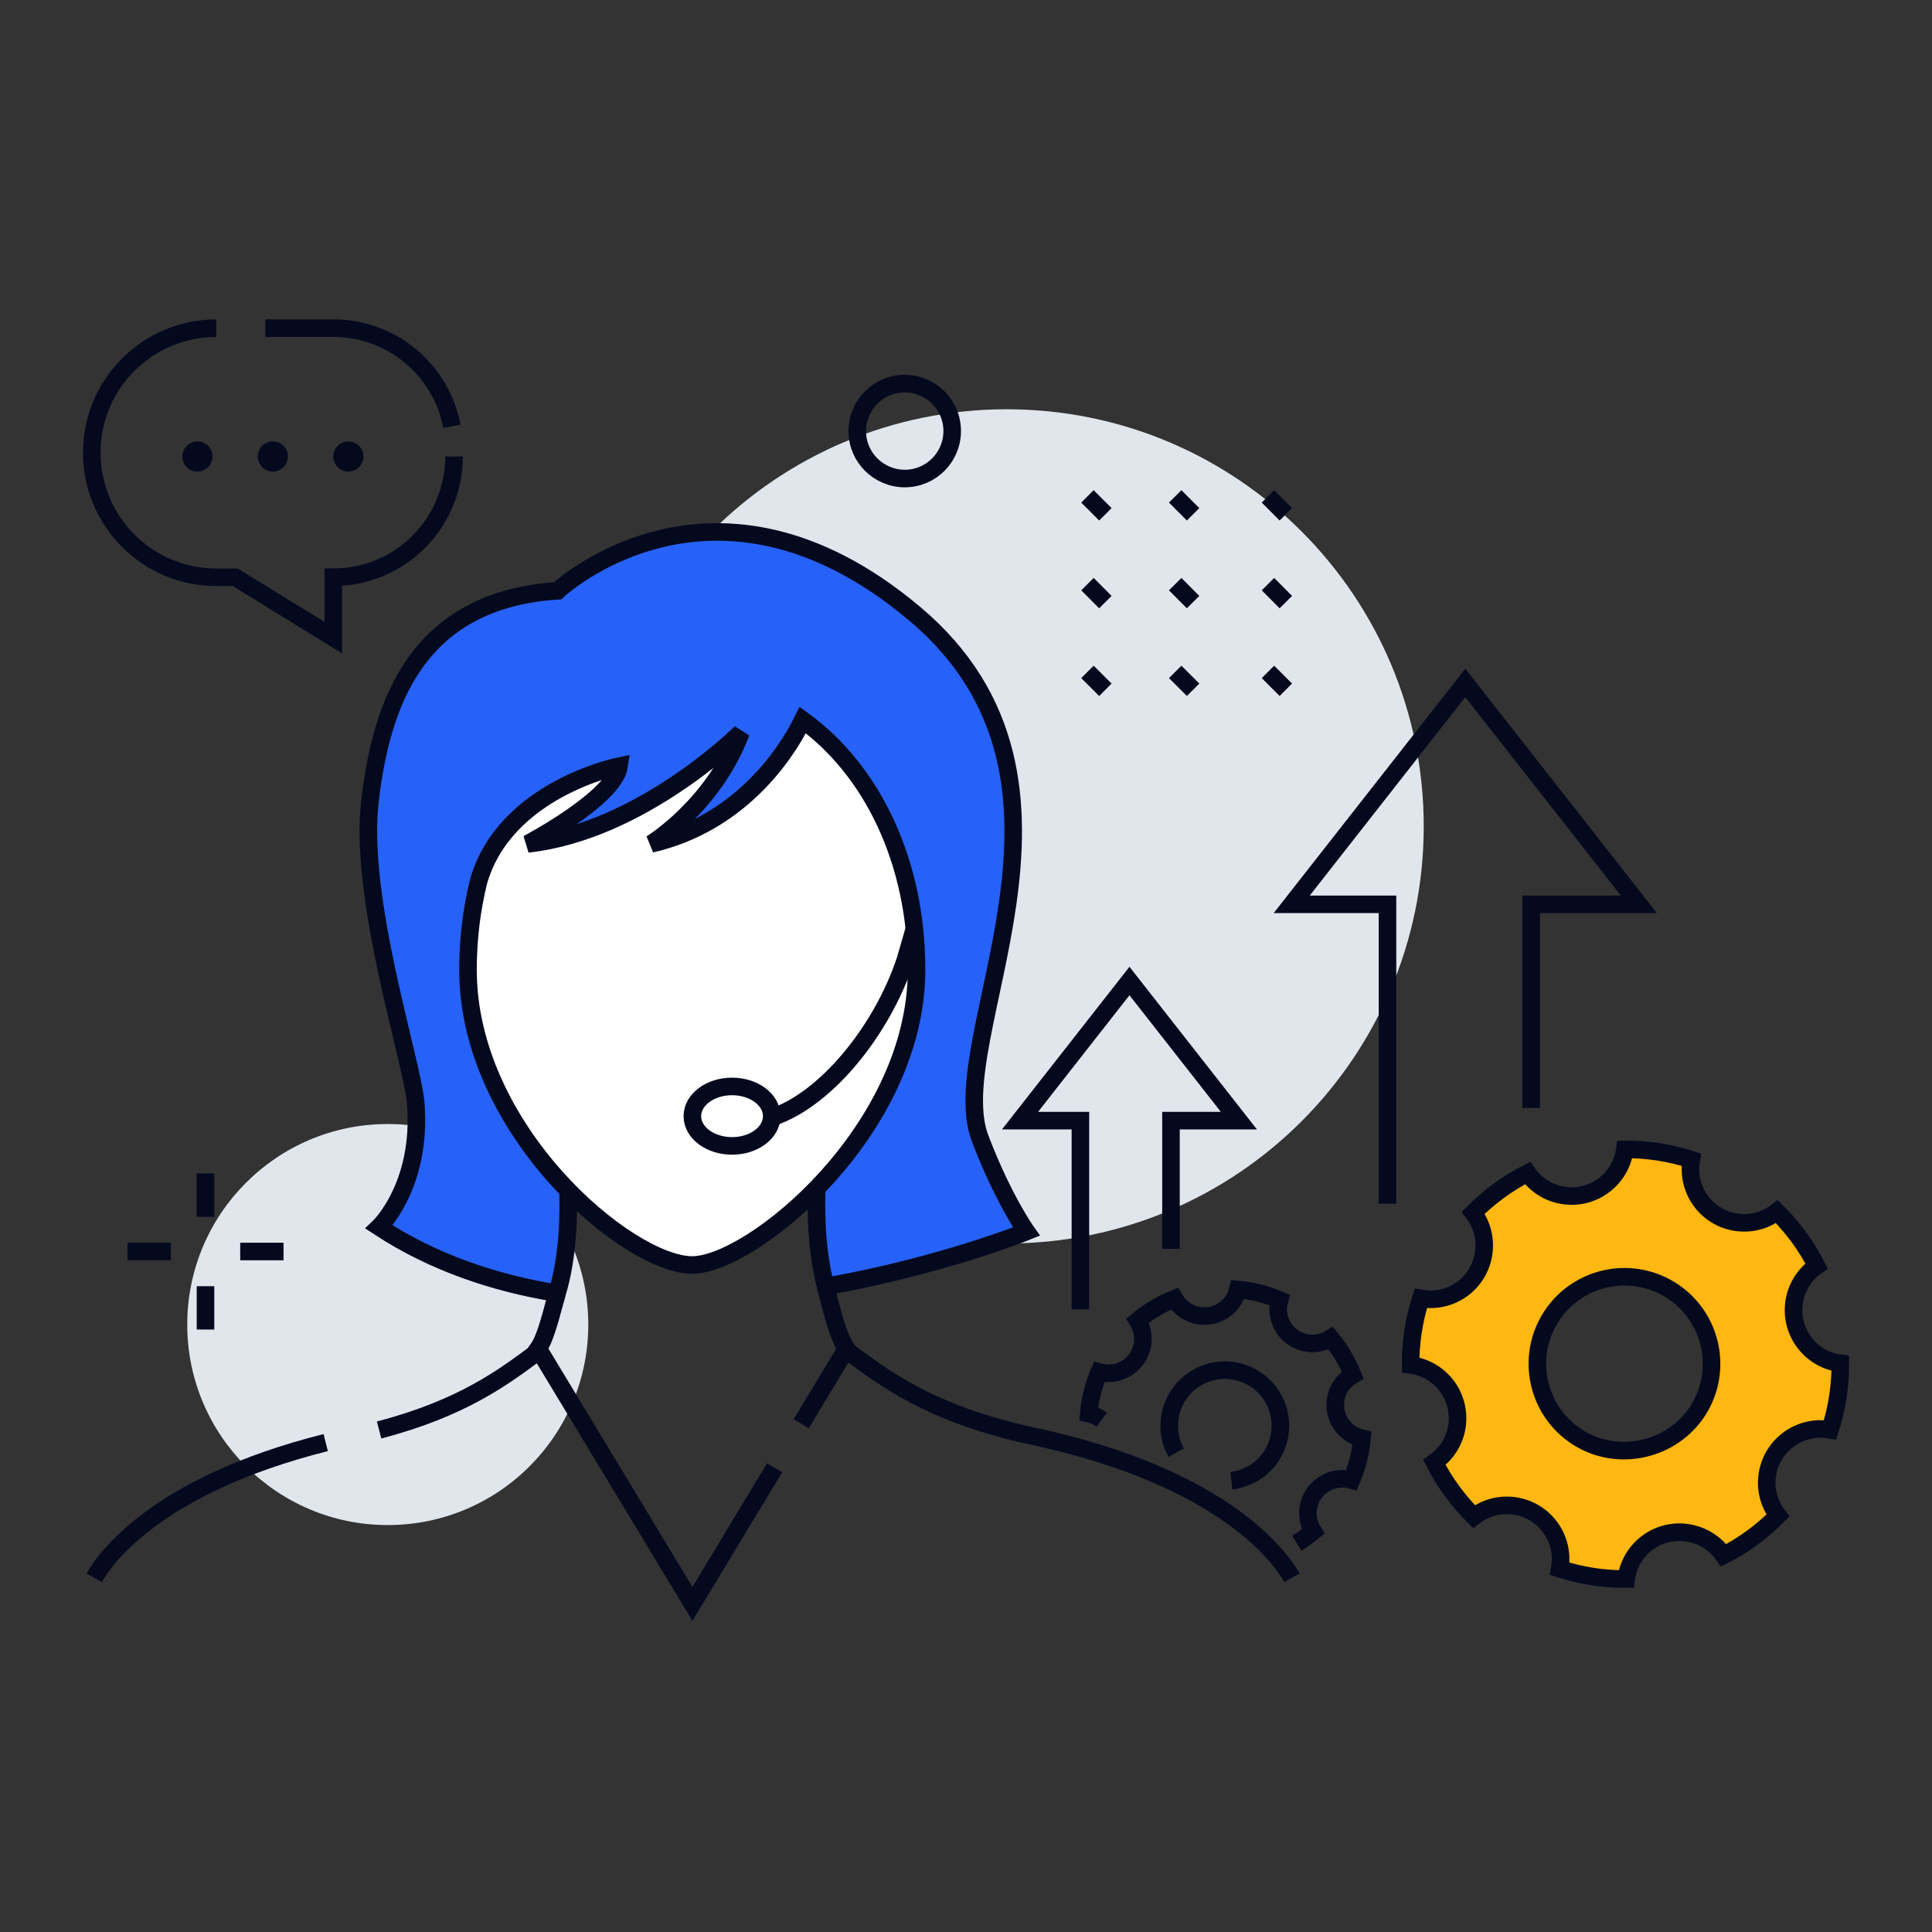 <svg width="110" height="110" viewBox="0 0 110 110" fill="none" xmlns="http://www.w3.org/2000/svg">
<rect x="0" y="0" width="110" height="110" fill="#333333" stroke="none"/>
<path d="M22.077 86.831C28.383 86.831 33.494 81.719 33.494 75.414C33.494 69.109 28.383 63.997 22.077 63.997C15.772 63.997 10.661 69.109 10.661 75.414C10.661 81.719 15.772 86.831 22.077 86.831Z" fill="#E1E6ED"/>
<path d="M57.312 70.799C70.428 70.799 81.061 60.167 81.061 47.051C81.061 33.934 70.428 23.302 57.312 23.302C44.196 23.302 33.563 33.934 33.563 47.051C33.563 60.167 44.196 70.799 57.312 70.799Z" fill="#E1E6ED"/>
<path d="M58.442 70.121C58.442 70.121 53.616 72.076 47.012 73.245C45.947 69.236 46.827 64.127 46.827 64.127L39.42 64.677L32.012 64.127C32.012 64.127 32.949 69.575 31.72 73.632C28.166 73.056 24.681 71.891 21.583 69.863C21.583 69.863 24.041 67.517 23.672 62.825C23.478 60.431 20.415 51.215 21.063 45.624C21.699 40.154 23.672 34.16 31.75 33.636C31.75 33.636 40.61 25.296 52.078 34.942C63.542 44.585 53.492 59.177 55.838 64.909C57.14 68.295 58.442 70.121 58.442 70.121Z" fill="#2662FA" stroke="#04091E" strokeMiterlimit="10"/>
<path d="M44.103 83.57L39.424 91.317L30.641 76.785C31.114 76.123 31.466 74.477 31.72 73.631" stroke="#04091E" strokeMiterlimit="10" strokeLinecap="round" strokeLinejoin="round"/>
<path d="M47.012 73.244C47.27 74.237 47.652 76.02 48.198 76.785L45.616 81.06" stroke="#04091E" strokeMiterlimit="10" strokeLinecap="round" strokeLinejoin="round"/>
<path d="M35.252 43.617C34.989 45.443 30.039 48.047 30.039 48.047C36.562 47.33 42.191 41.701 42.191 41.701C40.627 45.869 37.073 48.047 37.073 48.047C42.011 46.909 44.666 43.11 45.706 40.996C49.616 43.823 52.185 48.997 52.185 55.215C52.185 64.354 42.805 72.024 39.415 72.024C35.767 72.024 26.645 64.354 26.645 55.215C26.645 53.47 26.855 51.785 27.242 50.204C28.738 44.919 35.252 43.617 35.252 43.617Z" fill="white" stroke="#04091E" strokeMiterlimit="10" strokeLinecap="round" strokeLinejoin="round"/>
<path d="M62.936 39.273L61.914 38.255" stroke="#04091E" strokeMiterlimit="10" strokeLinecap="round"/>
<path d="M62.936 34.281L61.914 33.258" stroke="#04091E" strokeMiterlimit="10" strokeLinecap="round"/>
<path d="M62.936 29.283L61.914 28.261" stroke="#04091E" strokeMiterlimit="10" strokeLinecap="round"/>
<path d="M67.929 39.273L66.911 38.255" stroke="#04091E" strokeMiterlimit="10" strokeLinecap="round"/>
<path d="M67.929 34.281L66.911 33.258" stroke="#04091E" strokeMiterlimit="10" strokeLinecap="round"/>
<path d="M67.929 29.283L66.911 28.261" stroke="#04091E" strokeMiterlimit="10" strokeLinecap="round"/>
<path d="M73.21 39.273L72.192 38.255" stroke="#04091E" strokeMiterlimit="10" strokeLinecap="round"/>
<path d="M73.21 34.281L72.192 33.258" stroke="#04091E" strokeMiterlimit="10" strokeLinecap="round"/>
<path d="M73.21 29.283L72.192 28.261" stroke="#04091E" strokeMiterlimit="10" strokeLinecap="round"/>
<path d="M11.7 73.231V75.698" stroke="#04091E" strokeMiterlimit="10" strokeLinecap="round"/>
<path d="M11.7 66.811V69.282" stroke="#04091E" strokeMiterlimit="10" strokeLinecap="round"/>
<path d="M9.728 71.255H7.257" stroke="#04091E" strokeMiterlimit="10" strokeLinecap="round"/>
<path d="M16.143 71.255H13.677" stroke="#04091E" strokeMiterlimit="10" strokeLinecap="round"/>
<path d="M48.808 24.544C48.808 23.052 50.016 21.841 51.511 21.841C53.002 21.841 54.214 23.048 54.214 24.544C54.214 26.035 53.006 27.246 51.511 27.246C50.02 27.242 48.808 26.035 48.808 24.544Z" stroke="#04091E" strokeMiterlimit="10" strokeLinecap="round"/>
<path d="M25.73 24.269C25.128 21.089 22.331 18.683 18.975 18.683H15.108" stroke="#04091E" strokeMiterlimit="10" strokeLinecap="round"/>
<path d="M12.315 18.686C8.4 18.686 5.225 21.862 5.225 25.776C5.225 29.691 8.4 32.866 12.315 32.866H13.389L18.975 36.304V32.866C22.773 32.866 25.85 29.79 25.85 25.991" stroke="#04091E" strokeMiterlimit="10" strokeLinecap="round"/>
<path d="M15.537 26.851C16.012 26.851 16.397 26.466 16.397 25.991C16.397 25.517 16.012 25.132 15.537 25.132C15.063 25.132 14.678 25.517 14.678 25.991C14.678 26.466 15.063 26.851 15.537 26.851Z" fill="#04091E"/>
<path d="M19.834 26.851C20.309 26.851 20.694 26.466 20.694 25.991C20.694 25.517 20.309 25.132 19.834 25.132C19.36 25.132 18.975 25.517 18.975 25.991C18.975 26.466 19.36 26.851 19.834 26.851Z" fill="#04091E"/>
<path d="M11.241 26.851C11.715 26.851 12.1 26.466 12.1 25.991C12.1 25.517 11.715 25.132 11.241 25.132C10.766 25.132 10.381 25.517 10.381 25.991C10.381 26.466 10.766 26.851 11.241 26.851Z" fill="#04091E"/>
<path d="M48.366 77.004C50.385 78.491 53.011 80.519 58.807 81.769C69.807 84.132 72.969 88.777 73.558 89.834" stroke="#04091E" strokeMiterlimit="10" strokeLinecap="round" strokeLinejoin="round"/>
<path d="M18.545 82.135C8.809 84.584 5.925 88.829 5.362 89.835" stroke="#04091E" strokeMiterlimit="10" strokeLinecap="round" strokeLinejoin="round"/>
<path d="M30.559 77.004C28.716 78.362 26.378 80.166 21.583 81.417" stroke="#04091E" strokeMiterlimit="10" strokeLinecap="round" strokeLinejoin="round"/>
<path d="M52.039 52.959L51.545 54.669C50.192 58.734 46.978 62.64 43.935 63.624" stroke="#04091E" strokeMiterlimit="10" strokeLinecap="round" strokeLinejoin="round"/>
<path d="M41.68 65.243C42.928 65.243 43.94 64.485 43.94 63.55C43.94 62.615 42.928 61.857 41.68 61.857C40.431 61.857 39.42 62.615 39.42 63.55C39.42 64.485 40.431 65.243 41.68 65.243Z" stroke="#04091E" strokeMiterlimit="10" strokeLinecap="round" strokeLinejoin="round"/>
<path d="M73.833 87.866C74.16 87.665 74.473 87.441 74.77 87.196C74.194 86.285 74.465 85.078 75.376 84.498C75.844 84.201 76.416 84.12 76.948 84.266C77.271 83.514 77.473 82.71 77.546 81.894C76.493 81.657 75.835 80.609 76.072 79.561C76.192 79.023 76.536 78.559 77.017 78.289C76.712 77.528 76.291 76.819 75.767 76.188C74.856 76.763 73.653 76.493 73.077 75.582C72.78 75.113 72.699 74.546 72.849 74.013C72.097 73.691 71.294 73.489 70.477 73.416C70.237 74.469 69.188 75.126 68.135 74.881C67.603 74.757 67.143 74.417 66.872 73.94C66.112 74.245 65.403 74.666 64.771 75.191C65.201 75.878 65.162 76.755 64.681 77.403C64.195 78.052 63.366 78.336 62.584 78.117C62.262 78.869 62.06 79.672 61.987 80.489C62.253 80.549 62.507 80.665 62.726 80.828M66.967 82.71C66.382 81.657 66.434 80.312 67.199 79.285C68.243 77.885 70.224 77.593 71.625 78.637C73 79.659 73.305 81.584 72.334 82.981C71.805 83.741 70.976 84.201 70.108 84.304" stroke="#04091E" strokeMiterlimit="10" strokeLinecap="round"/>
<path d="M84.06 72.51C83.402 73.593 82.143 74.156 80.897 73.928C80.502 75.153 80.304 76.429 80.313 77.713C80.738 77.769 81.147 77.911 81.516 78.135C82.96 79.011 83.419 80.889 82.543 82.333C82.32 82.702 82.023 83.016 81.666 83.261C82.251 84.404 83.011 85.448 83.922 86.35C85.259 85.315 87.179 85.56 88.215 86.896C88.748 87.584 88.963 88.464 88.803 89.319C90.028 89.715 91.304 89.912 92.589 89.904C92.804 88.228 94.334 87.046 96.005 87.261C96.43 87.317 96.843 87.459 97.213 87.682C97.582 87.906 97.896 88.202 98.141 88.555C99.284 87.966 100.323 87.201 101.23 86.29C100.195 84.954 100.444 83.033 101.78 81.998C102.463 81.469 103.344 81.254 104.195 81.409C104.59 80.184 104.788 78.908 104.779 77.623C103.104 77.409 101.926 75.874 102.141 74.199C102.253 73.344 102.721 72.57 103.43 72.08C102.846 70.937 102.081 69.893 101.17 68.987C99.834 70.018 97.917 69.769 96.886 68.437C96.357 67.753 96.143 66.877 96.297 66.026C95.073 65.631 93.796 65.433 92.512 65.442C92.288 67.118 90.75 68.295 89.079 68.071C88.228 67.96 87.463 67.491 86.973 66.791C85.83 67.375 84.786 68.14 83.879 69.051C84.644 70.056 84.717 71.427 84.06 72.51ZM95.068 73.417C97.359 74.809 98.119 77.765 96.809 80.085C95.485 82.427 92.43 83.291 90.08 81.98C87.609 80.605 86.797 77.464 88.254 75.071C89.68 72.734 92.727 71.994 95.068 73.417Z" fill="#FFB711" stroke="#04091E" strokeMiterlimit="10"/>
<path d="M61.514 74.546V63.804H58.077L64.307 55.855L70.537 63.804H66.67V71.108" stroke="#04091E" strokeMiterlimit="10" strokeLinecap="round"/>
<path d="M78.998 68.53V51.489H73.545L83.428 38.882L93.311 51.489H87.179V63.078" stroke="#04091E" strokeMiterlimit="10" strokeLinecap="round"/>
</svg>

